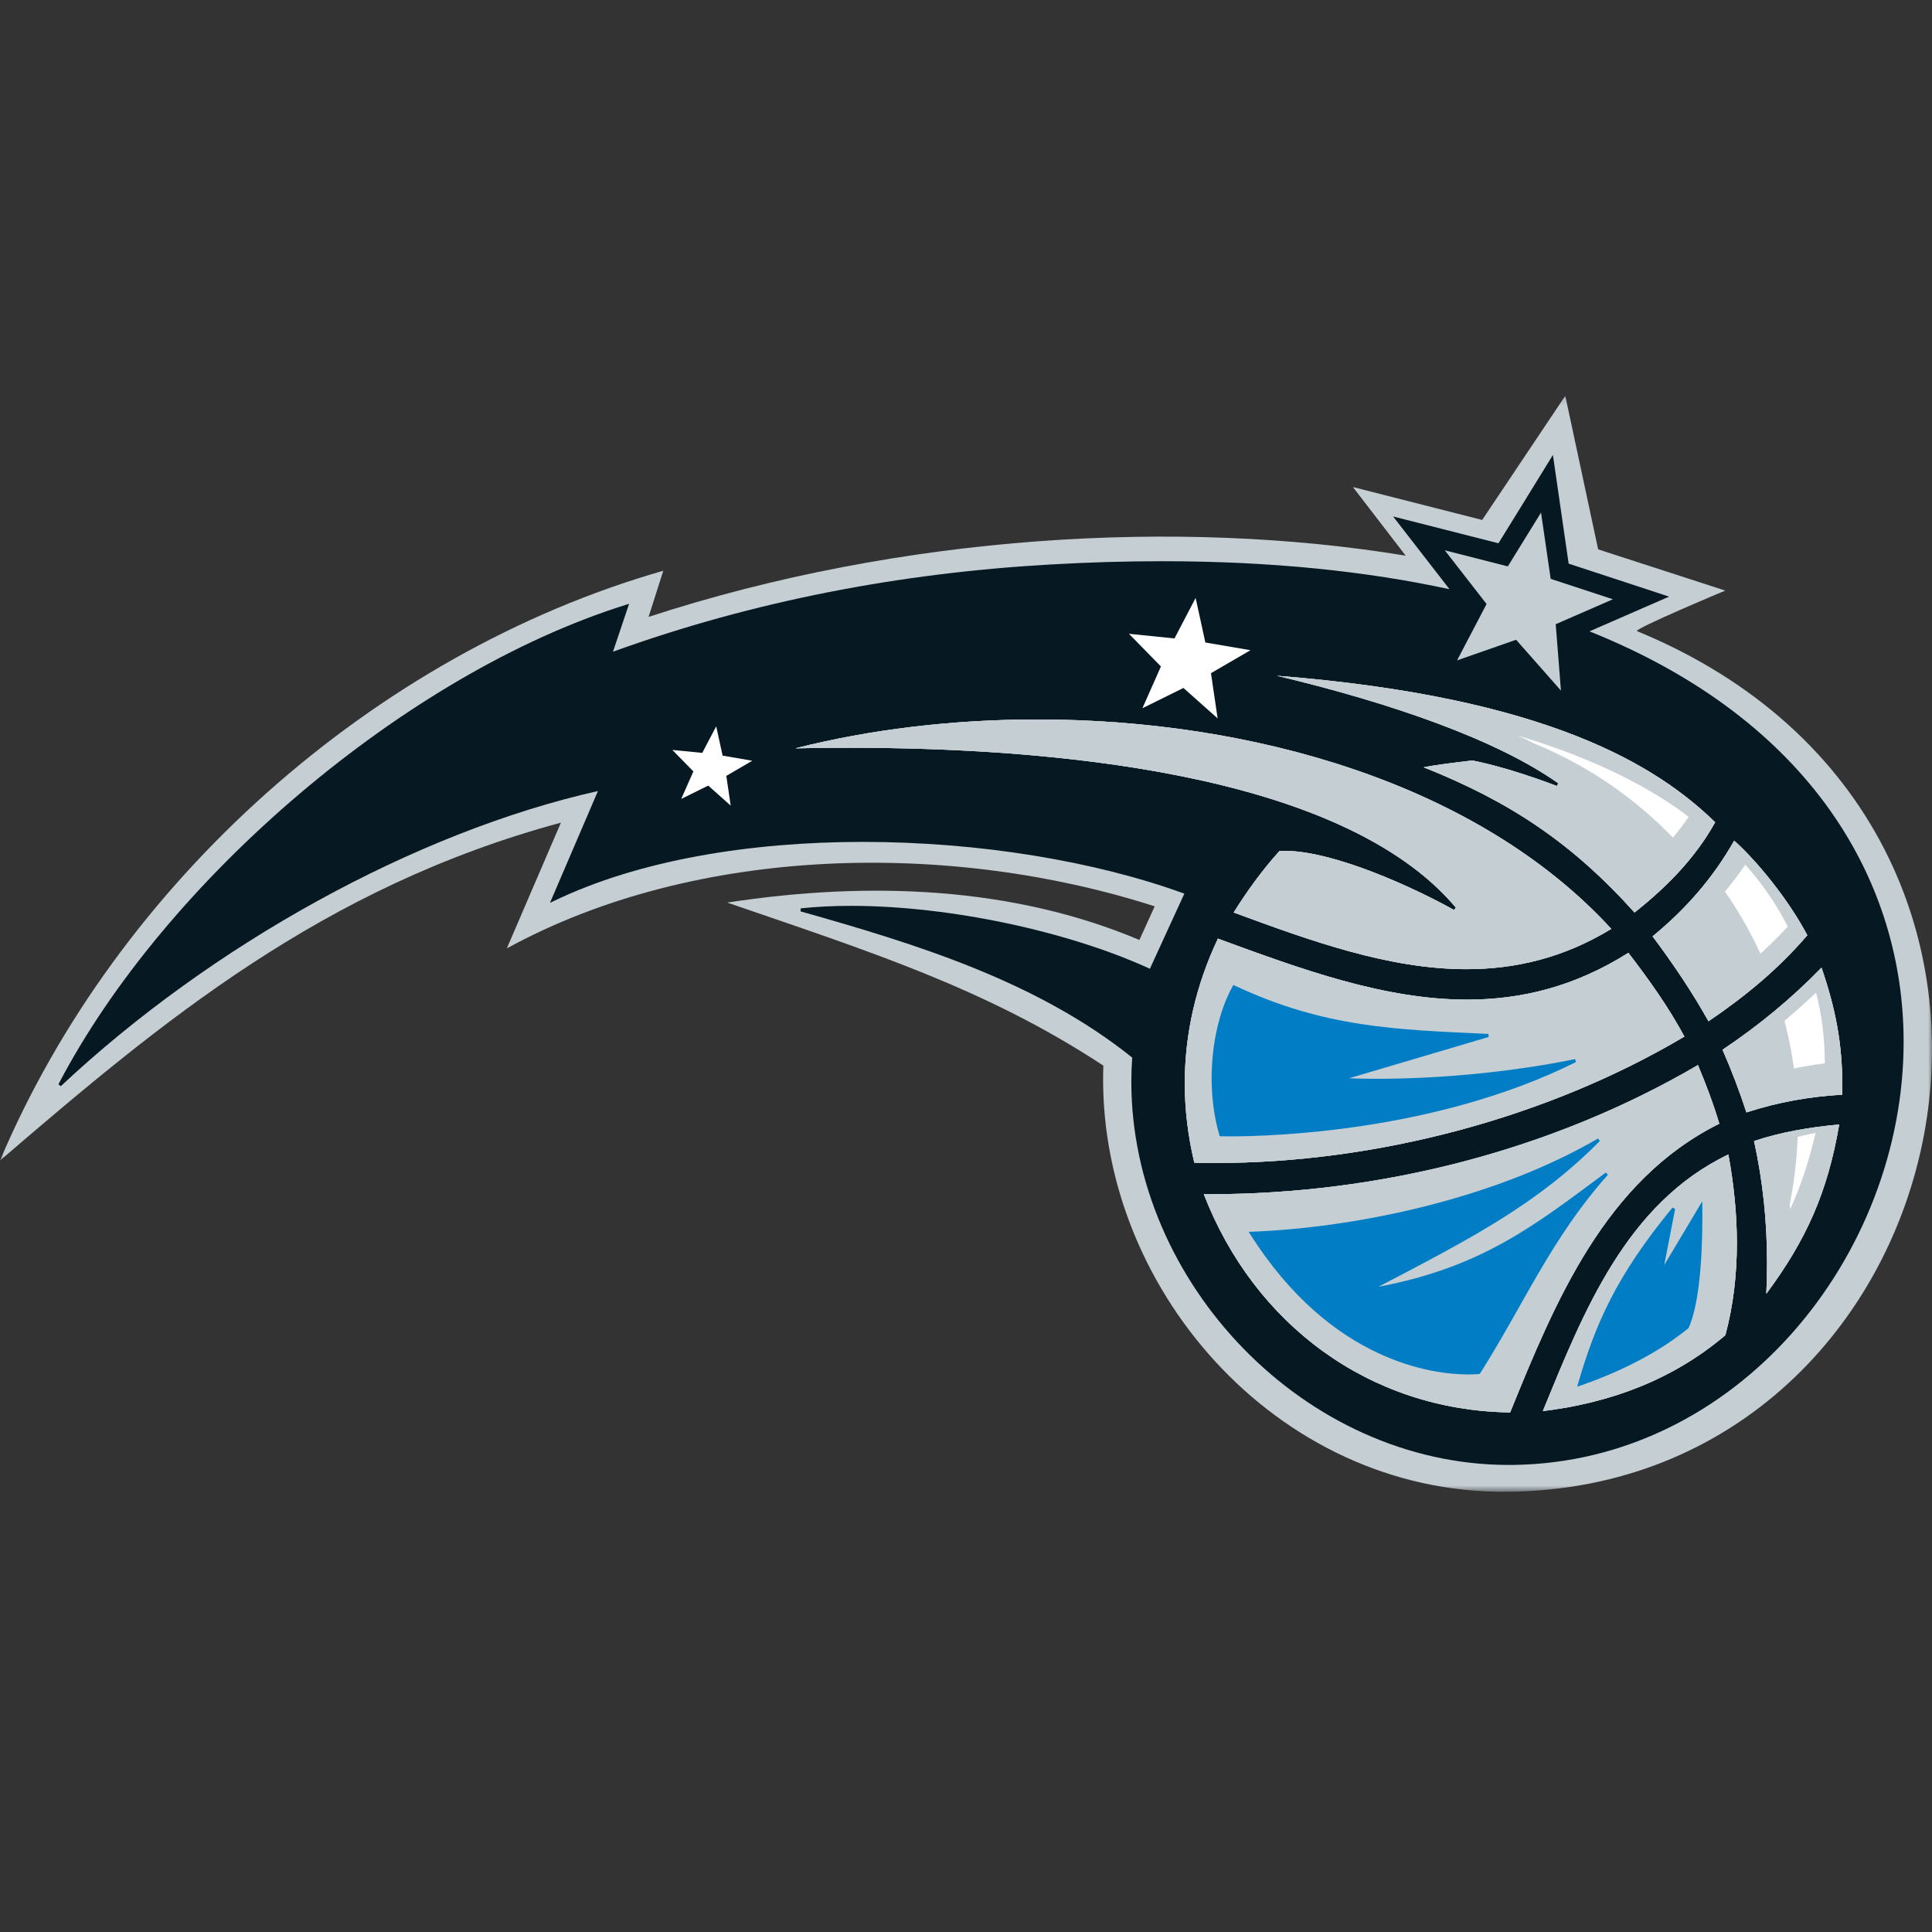 <?xml version="1.0" encoding="UTF-8"?>
<svg width="256px" height="256px" viewBox="0 0 256 256" version="1.1" xmlns="http://www.w3.org/2000/svg" xmlns:xlink="http://www.w3.org/1999/xlink">
    <rect x="0" y="0" width="256" height="256" fill="#333333" stroke="none"/>
    <!-- Generator: Sketch 63.1 (92452) - https://sketch.com -->
    <title>Teams/Defualt/OMagic/256</title>
    <desc>Created with Sketch.</desc>
    <defs>
        <polygon id="path-1" points="0 0.108 256 0.108 256 145.333 0 145.333"></polygon>
    </defs>
    <g id="Teams/Defualt/OMagic/256" stroke="none" stroke-width="1" fill="none" fill-rule="evenodd">
        <g id="Teams/Defualt/OMagic/base" transform="translate(0, 52)">
            <g id="Group-68" transform="translate(0, -0)">
                <g id="Group-3" transform="translate(0, 0.336)">
                    <mask id="mask-2" fill="white">
                        <use xlink:href="#path-1"></use>
                    </mask>
                    <g id="Clip-2"></g>
                    <path d="M96.362,67.26 C115.379,64.342 134.36,65.198 150.975,72.214 L153.002,67.758 C126.115,59.108 92.325,59.552 67.155,73.333 L74.324,56.669 C42.684,65.221 21.4,83.062 0,101.443 C15.603,64.585 49.525,34.283 87.889,23.29 L85.939,29.406 C119.532,18.442 156.405,16.364 186.261,21.295 L179.267,12.198 L196.395,16.561 L207.408,0.108 L211.763,20.458 L228.607,25.918 C228.607,25.918 216.336,31.053 216.928,31.296 C280.71,57.571 260.293,144.869 199.642,145.332 C168.963,145.586 145.161,117.866 146.2,88.865 C130.605,78.6 114.955,73.659 96.362,67.26" id="Fill-1" fill="#C4CED3" mask="url(#mask-2)"></path>
                </g>
                <path d="M210.617,31.657 C214.125,30.128 220.678,27.268 220.678,27.268 L221.166,27.055 L220.657,26.888 C220.657,26.888 210.119,23.421 207.854,22.684 C207.514,20.3 205.848,8.841 205.848,8.841 L205.767,8.284 L201.933,14.518 C201.933,14.518 199.738,18.06 198.553,19.986 C196.054,19.351 185.164,16.579 185.164,16.579 L184.59,16.434 L184.954,16.901 C184.96,16.911 189.386,22.606 192.069,26.075 C181.109,23.695 168.459,22.364 153.962,22.364 C149.204,22.364 144.246,22.506 139.09,22.803 C119.322,23.932 99.881,27.614 81.224,34.354 L83.358,28.008 L82.977,28.126 C53.783,37.247 21.854,64.618 7.741,91.677 L8.06,91.921 C28.014,73.201 55.024,58.256 79.231,52.814 L72.873,67.637 L73.364,67.399 C84.631,61.961 99.422,59.555 114.344,59.556 C129.613,59.555 145.026,62.074 156.932,66.412 L152.367,76.365 C141.509,71.386 125.803,68.033 112.774,68.029 C110.452,68.029 108.218,68.137 106.107,68.361 L106.072,68.76 C121.461,73.105 137.397,78.014 150.023,88.136 C149.946,89.211 149.907,90.284 149.907,91.353 C149.916,117.994 172.914,142.105 199.904,142.113 C200.084,142.113 200.268,142.111 200.45,142.111 C230.193,141.758 252.236,114.483 252.24,86.052 C252.244,65.106 240.256,43.526 210.617,31.657" id="Fill-4" fill="#061922"></path>
                <path d="M194.392,80.456 C183.409,80.456 172.419,76.429 161.381,72.374 C158.471,78.525 156.99,84.973 156.99,91.534 C156.99,95.022 157.41,98.546 158.256,102.071 C159.167,102.092 160.082,102.103 160.999,102.103 C182.311,102.103 204.924,96.181 223.191,85.35 C221.085,81.431 218.475,77.776 215.766,74.253 C208.656,78.752 201.524,80.459 194.392,80.456" id="Fill-6" fill="#C4CED3"></path>
                <path d="M160.233,106.24 L159.513,106.24 C166.179,123.474 181.461,134.897 200.101,135.155 C206.067,120.46 212.685,104.402 227.818,96.895 C227.025,94.247 226.057,91.671 224.985,89.129 C205.501,100.515 182.755,106.24 160.233,106.24" id="Fill-8" fill="#C4CED3"></path>
                <path d="M206.294,52.15 C199.668,49.621 195.446,48.835 195.05,48.765 C193.196,49.017 190.68,49.267 188.648,49.67 C199.91,54.155 208.227,59.598 216.582,68.912 C220.875,65.518 224.647,61.673 227.266,56.953 C219.602,49.503 205.173,40.372 169.188,37.539 C184.384,41.156 198.356,46.027 206.483,51.794 L206.294,52.15 Z" id="Fill-10" fill="#C4CED3"></path>
                <path d="M105.402,47.157 C107.632,47.109 110.043,47.078 112.589,47.078 C138.155,47.089 177.614,50.096 192.913,68.263 L192.656,68.573 C187.363,65.623 176.774,60.736 170.172,60.741 C169.957,60.741 169.747,60.747 169.546,60.757 C167.274,63.265 165.268,66.037 163.47,68.91 C173.697,72.682 184.05,76.423 194.31,76.42 C200.756,76.42 207.16,74.949 213.503,71.081 C195.772,51.757 165.759,43.329 137.446,43.331 C126.199,43.331 115.225,44.659 105.402,47.157" id="Fill-12" fill="#C4CED3"></path>
                <path d="M226.381,83.327 C231.324,79.962 235.597,76.445 239.478,71.927 C237.038,67.289 232.816,62.077 229.79,59.394 C226.972,64.362 223.365,68.466 218.976,72.072 C221.561,75.518 224.289,79.535 226.381,83.327" id="Fill-14" fill="#C4CED3"></path>
                <path d="M204.436,134.977 C213.417,133.882 221.677,130.815 228.62,124.918 C229.687,120.944 230.144,116.831 230.144,112.706 C230.144,108.766 229.725,104.816 229.019,100.97 C215.47,107.482 209.845,121.778 204.436,134.977" id="Fill-16" fill="#C4CED3"></path>
                <path d="M234.144,115.355 C234.144,116.713 234.11,118.072 234.046,119.437 C239.313,112.308 242.138,106.117 243.704,97.004 C239.858,97.346 236.047,97.991 232.421,99.193 C233.604,104.561 234.144,109.939 234.144,115.355" id="Fill-18" fill="#C4CED3"></path>
                <path d="M228.247,87.096 C229.434,89.816 230.489,92.574 231.41,95.4 C235.636,94.025 239.712,93.316 244.116,93.049 C244.122,92.734 244.122,92.425 244.122,92.116 C244.122,86.284 243.261,81.8 241.362,76.22 C237.325,80.356 233.056,83.876 228.247,87.096" id="Fill-20" fill="#C4CED3"></path>
                <path d="M244.116,93.049 C239.712,93.317 235.636,94.025 231.41,95.4 C230.489,92.575 229.434,89.816 228.247,87.096 C233.056,83.875 237.325,80.355 241.362,76.22 C243.261,81.8 244.122,86.284 244.122,92.116 C244.122,92.425 244.122,92.734 244.116,93.049" id="Fill-22" fill="#C4CED3"></path>
                <path d="M244.116,93.049 C239.712,93.317 235.636,94.025 231.41,95.4 C230.489,92.575 229.434,89.816 228.247,87.096 C233.056,83.875 237.325,80.355 241.362,76.22 C243.261,81.8 244.122,86.284 244.122,92.116 C244.122,92.425 244.122,92.734 244.116,93.049" id="Fill-24" fill="#C4CED3"></path>
                <path d="M229.79,59.394 C232.816,62.077 237.038,67.289 239.478,71.927 C235.597,76.445 231.324,79.962 226.38,83.327 C224.288,79.535 221.56,75.518 218.976,72.072 C223.365,68.466 226.972,64.362 229.79,59.394" id="Fill-26" fill="#C4CED3"></path>
                <path d="M229.79,59.394 C232.816,62.077 237.038,67.289 239.478,71.927 C235.597,76.445 231.324,79.962 226.38,83.327 C224.288,79.535 221.56,75.518 218.976,72.072 C223.365,68.466 226.972,64.362 229.79,59.394" id="Fill-28" fill="#C4CED3"></path>
                <path d="M169.188,37.539 C205.173,40.372 219.602,49.503 227.266,56.953 C224.646,61.673 220.875,65.518 216.582,68.912 C208.227,59.598 199.91,54.155 188.648,49.67 C190.68,49.267 193.196,49.017 195.05,48.765 C195.446,48.835 199.668,49.621 206.294,52.15 L206.482,51.794 C198.356,46.027 184.384,41.156 169.188,37.539" id="Fill-30" fill="#C4CED3"></path>
                <path d="M169.188,37.539 C205.173,40.372 219.602,49.503 227.266,56.953 C224.646,61.673 220.875,65.518 216.582,68.912 C208.227,59.598 199.91,54.155 188.648,49.67 C190.68,49.267 193.196,49.017 195.05,48.765 C195.446,48.835 199.668,49.621 206.294,52.15 L206.482,51.794 C198.356,46.027 184.384,41.156 169.188,37.539" id="Fill-32" fill="#C4CED3"></path>
                <path d="M160.999,102.103 C160.083,102.103 159.167,102.092 158.256,102.071 C157.41,98.546 156.99,95.022 156.99,91.534 C156.99,84.973 158.471,78.525 161.381,72.374 C172.419,76.429 183.409,80.456 194.392,80.456 C201.524,80.459 208.656,78.752 215.767,74.253 C218.475,77.776 221.085,81.431 223.191,85.35 C204.924,96.181 182.311,102.103 160.999,102.103" id="Fill-34" fill="#C4CED3"></path>
                <path d="M160.999,102.103 C160.083,102.103 159.167,102.092 158.256,102.071 C157.41,98.546 156.99,95.022 156.99,91.534 C156.99,84.973 158.471,78.525 161.381,72.374 C172.419,76.429 183.409,80.456 194.392,80.456 C201.524,80.459 208.656,78.752 215.767,74.253 C218.475,77.776 221.085,81.431 223.191,85.35 C204.924,96.181 182.311,102.103 160.999,102.103" id="Fill-36" fill="#C4CED3"></path>
                <path d="M200.101,135.155 C181.461,134.896 166.179,123.474 159.513,106.24 L160.233,106.24 C182.755,106.24 205.501,100.516 224.985,89.129 C226.057,91.671 227.025,94.247 227.818,96.895 C212.684,104.403 206.067,120.46 200.101,135.155" id="Fill-38" fill="#C4CED3"></path>
                <path d="M200.101,135.155 C181.461,134.896 166.179,123.474 159.513,106.24 L160.233,106.24 C182.755,106.24 205.501,100.516 224.985,89.129 C226.057,91.671 227.025,94.247 227.818,96.895 C212.684,104.403 206.067,120.46 200.101,135.155" id="Fill-40" fill="#C4CED3"></path>
                <path d="M234.046,119.437 C234.11,118.073 234.145,116.713 234.145,115.355 C234.145,109.939 233.605,104.561 232.421,99.193 C236.047,97.991 239.858,97.347 243.704,97.003 C242.138,106.117 239.313,112.308 234.046,119.437" id="Fill-42" fill="#C4CED3"></path>
                <path d="M234.046,119.437 C234.11,118.073 234.145,116.713 234.145,115.355 C234.145,109.939 233.605,104.561 232.421,99.193 C236.047,97.991 239.858,97.347 243.704,97.003 C242.138,106.117 239.313,112.308 234.046,119.437" id="Fill-44" fill="#C4CED3"></path>
                <path d="M213.503,71.081 C207.16,74.949 200.756,76.42 194.31,76.42 C184.049,76.424 173.697,72.682 163.47,68.91 C165.268,66.037 167.274,63.264 169.546,60.757 C169.747,60.748 169.957,60.741 170.172,60.741 C176.774,60.736 187.363,65.623 192.656,68.572 L192.913,68.263 C177.614,50.096 138.155,47.089 112.589,47.078 C110.043,47.078 107.632,47.108 105.402,47.157 C115.225,44.659 126.199,43.331 137.446,43.331 C165.759,43.329 195.772,51.757 213.503,71.081" id="Fill-46" fill="#C4CED3"></path>
                <path d="M213.503,71.081 C207.16,74.949 200.756,76.42 194.31,76.42 C184.049,76.424 173.697,72.682 163.47,68.91 C165.268,66.037 167.274,63.264 169.546,60.757 C169.747,60.748 169.957,60.741 170.172,60.741 C176.774,60.736 187.363,65.623 192.656,68.572 L192.913,68.263 C177.614,50.096 138.155,47.089 112.589,47.078 C110.043,47.078 107.632,47.108 105.402,47.157 C115.225,44.659 126.199,43.331 137.446,43.331 C165.759,43.329 195.772,51.757 213.503,71.081" id="Fill-48" fill="#C4CED3"></path>
                <path d="M228.62,124.918 C221.677,130.815 213.417,133.882 204.436,134.977 C209.845,121.778 215.47,107.482 229.018,100.971 C229.725,104.816 230.144,108.767 230.144,112.705 C230.144,116.831 229.687,120.944 228.62,124.918" id="Fill-50" fill="#C4CED3"></path>
                <path d="M228.62,124.918 C221.677,130.815 213.417,133.882 204.436,134.977 C209.845,121.778 215.47,107.482 229.018,100.971 C229.725,104.816 230.144,108.767 230.144,112.705 C230.144,116.831 229.687,120.944 228.62,124.918" id="Fill-52" fill="#C4CED3"></path>
                <polygon id="Fill-54" fill="#C4CED3" points="193.067 35.505 200.893 32.77 206.834 39.51 206.14 30.71 213.717 27.408 205.473 24.7 204.194 15.919 199.792 23.05 191.441 20.918 196.978 28.035"></polygon>
                <polygon id="Fill-56" fill="#FFFFFF" points="151.377 41.842 156.812 39.159 161.342 43.188 160.46 37.199 165.693 34.156 159.716 33.135 158.428 27.229 155.625 32.596 149.592 31.981 153.829 36.31"></polygon>
                <polygon id="Fill-58" fill="#FFFFFF" points="90.268 53.862 93.846 52.094 96.821 54.747 96.24 50.808 99.68 48.802 95.749 48.125 94.901 44.242 93.053 47.761 89.089 47.371 91.877 50.217"></polygon>
                <path d="M225.566,107.909 L225.559,107.18 L220.517,115.629 L221.964,108.188 L221.608,108.02 C214.214,116.984 211.39,123.428 209.093,131.372 L208.981,131.747 L209.354,131.621 C217.652,128.741 221.933,125.417 223.691,124.021 L223.729,123.991 L223.749,123.947 C224.983,121.266 225.568,115.844 225.572,109.2 C225.572,108.772 225.568,108.344 225.566,107.909" id="Fill-60" fill="#007DC5"></path>
                <path d="M208.699,88.342 C200.624,89.982 191.203,90.944 182.571,90.944 C181.275,90.944 179.997,90.924 178.744,90.88 L197.264,85.401 L197.216,85.003 C184.988,84.428 175.548,84.198 163.601,78.596 L163.428,78.515 L163.336,78.68 C161.557,81.871 160.548,86.343 160.548,90.869 C160.548,93.441 160.873,96.033 161.578,98.417 L161.619,98.556 L161.764,98.563 C161.771,98.563 162.193,98.576 162.98,98.576 C168.32,98.573 190.264,97.986 208.832,88.724 L208.699,88.342 Z" id="Fill-62" fill="#007DC5"></path>
                <path d="M212.783,103.363 C203.444,110.302 196.413,115.912 182.644,118.504 C195.395,111.877 203.947,107.32 211.99,99.18 L211.742,98.862 C197.484,107.162 178.915,110.718 165.813,111.211 L165.459,111.224 L165.65,111.523 C176.434,128.591 190.08,130.121 194.518,130.121 L194.544,130.121 C195.463,130.121 195.982,130.058 195.99,130.058 L196.085,130.043 L196.136,129.963 C201.922,120.811 205.604,112.001 213.057,103.663 L212.783,103.363 Z" id="Fill-64" fill="#007DC5"></path>
                <path d="M203.221,46.492 C202.544,46.137 201.854,45.8 201.138,45.478 C212.166,48.751 219.6,53.006 223.757,56.243 C223.117,57.191 222.405,58.105 221.672,58.994 C216.567,53.702 210.336,49.39 203.221,46.492 M237.196,108.248 L237.157,107.529 C237.753,104.561 238.09,101.582 238.193,98.643 C238.972,98.437 239.77,98.275 240.573,98.125 C239.718,101.777 238.653,105.093 237.196,108.248 M241.802,88.901 C240.363,89.092 239.03,89.298 237.712,89.584 C237.419,87.45 236.99,85.338 236.451,83.264 C237.878,82.061 239.249,80.84 240.638,79.531 C241.435,82.601 241.769,85.477 241.802,88.901 M236.883,70.789 C235.657,72.109 234.474,73.277 233.27,74.367 C231.933,71.491 230.373,68.737 228.564,66.131 C229.503,64.993 230.418,63.821 231.268,62.59 C233.575,65.144 235.576,68.126 236.883,70.789" id="Fill-66" fill="#FFFFFF"></path>
            </g>
        </g>
    </g>
</svg>